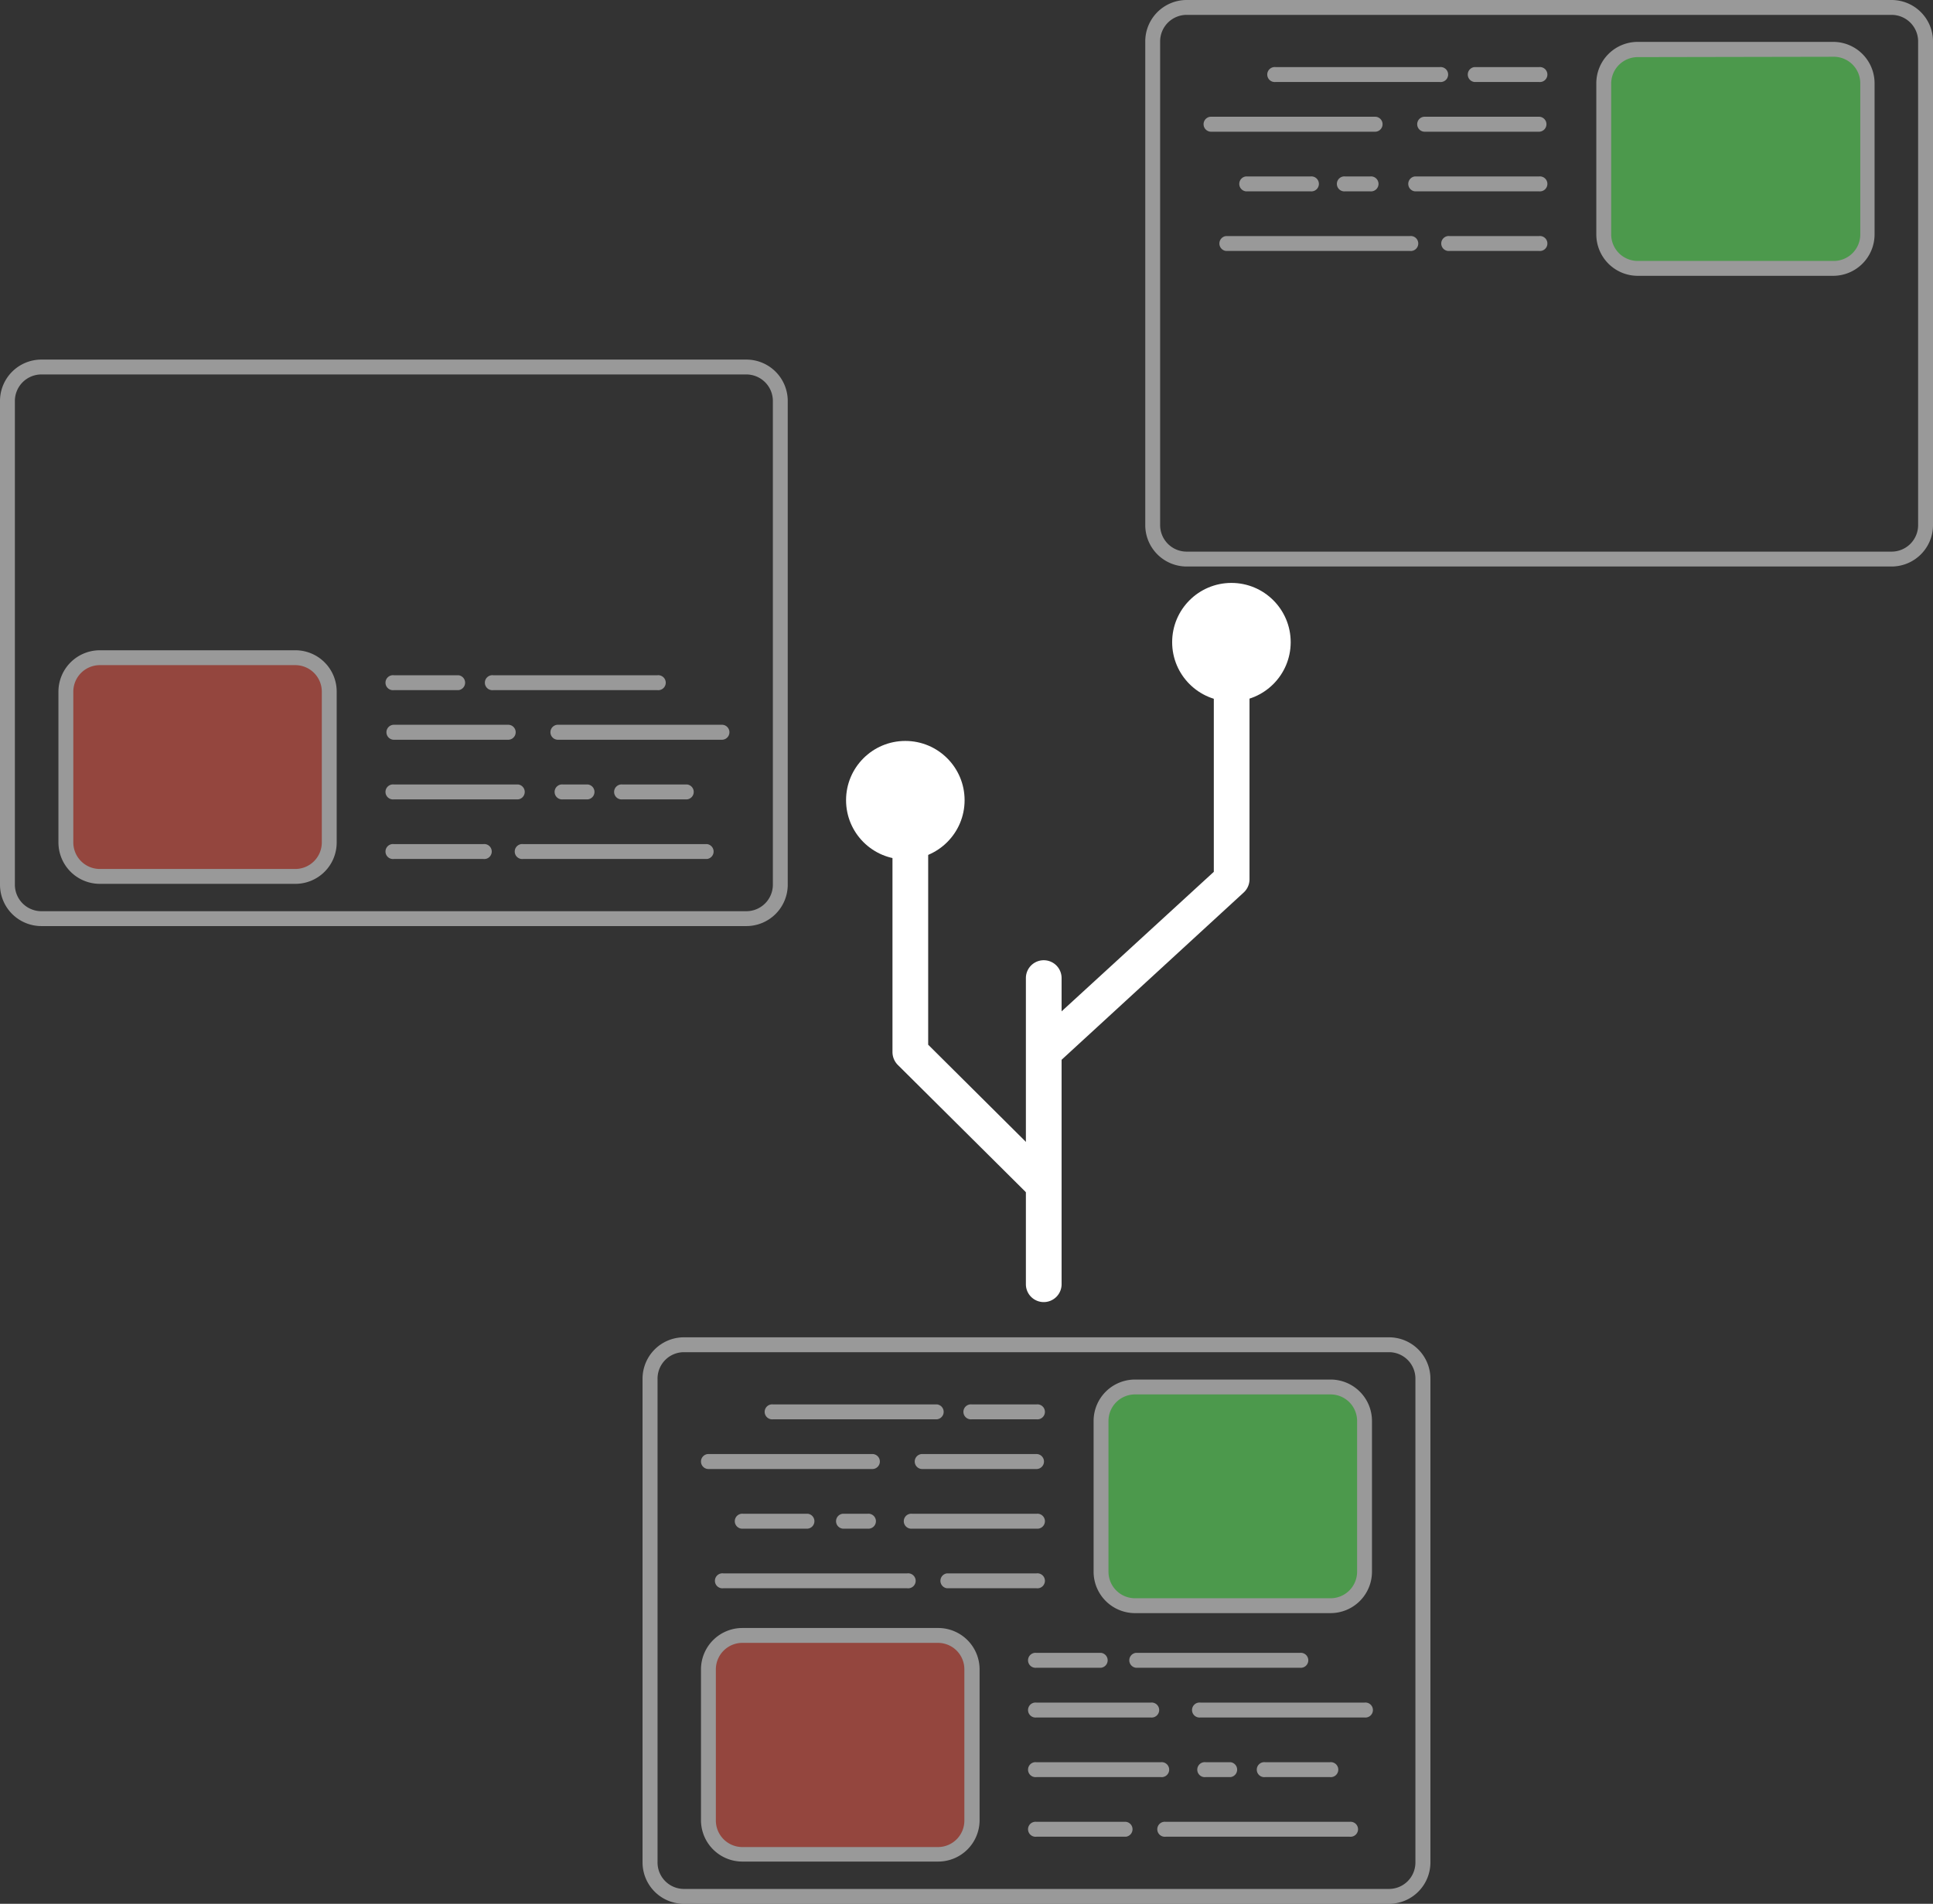 <svg id="git" xmlns="http://www.w3.org/2000/svg" viewBox="0 0 162.42 160"><rect x="0" y="0" width="162.42" height="160" fill="#333333" stroke="none"/><defs><style>.cls-1{opacity:0.5;}.cls-2{fill:#fff;}.cls-3{fill:#6f6;}.cls-4{fill:#f55a4a;}</style></defs><title>git</title><g class="cls-1"><path class="cls-2" d="M540.4,454H481.16a3.48,3.48,0,0,1-3.48-3.48V409.87a3.48,3.48,0,0,1,3.48-3.48H540.4a3.48,3.48,0,0,1,3.48,3.48v40.65A3.48,3.48,0,0,1,540.4,454Zm-59.24-46.36a2.22,2.22,0,0,0-2.22,2.23v40.65a2.22,2.22,0,0,0,2.22,2.23H540.4a2.22,2.22,0,0,0,2.22-2.23V409.87a2.22,2.22,0,0,0-2.22-2.23Z" transform="translate(-423.69 -294)"/></g><g class="cls-1"><rect class="cls-3" x="92.52" y="116.57" width="22.13" height="18.38" rx="2.85"/><path class="cls-2" d="M535.49,429.57H519.06a3.48,3.48,0,0,1-3.48-3.48V413.42a3.48,3.48,0,0,1,3.48-3.48h16.43a3.48,3.48,0,0,1,3.48,3.48v12.67A3.48,3.48,0,0,1,535.49,429.57Zm-16.43-18.38a2.23,2.23,0,0,0-2.23,2.23v12.67a2.23,2.23,0,0,0,2.23,2.23h16.43a2.23,2.23,0,0,0,2.23-2.23V413.42a2.23,2.23,0,0,0-2.23-2.23Z" transform="translate(-423.69 -294)"/></g><g class="cls-1"><path class="cls-2" d="M491.57,422.47h-5.43a.63.63,0,1,1,0-1.25h5.43a.63.63,0,0,1,0,1.25Z" transform="translate(-423.69 -294)"/><path class="cls-2" d="M496.58,422.47h-2.09a.63.63,0,0,1,0-1.25h2.09a.63.63,0,1,1,0,1.25Z" transform="translate(-423.69 -294)"/><path class="cls-2" d="M510.78,422.47H500.34a.63.63,0,1,1,0-1.25h10.44a.63.63,0,1,1,0,1.25Z" transform="translate(-423.69 -294)"/><path class="cls-2" d="M510.78,427.48h-7.52a.63.63,0,0,1,0-1.25h7.52a.63.63,0,1,1,0,1.25Z" transform="translate(-423.69 -294)"/><path class="cls-2" d="M499.92,427.48H484.47a.63.63,0,1,1,0-1.25h15.45a.63.63,0,1,1,0,1.25Z" transform="translate(-423.69 -294)"/><path class="cls-2" d="M502.43,413.28H488.65a.63.63,0,1,1,0-1.25h13.78a.63.63,0,0,1,0,1.25Z" transform="translate(-423.69 -294)"/><path class="cls-2" d="M510.78,413.28h-5.43a.63.63,0,1,1,0-1.25h5.43a.63.63,0,1,1,0,1.25Z" transform="translate(-423.69 -294)"/><path class="cls-2" d="M497,417.46H483.22a.63.63,0,0,1-.63-.63.63.63,0,0,1,.63-.63H497a.63.63,0,0,1,.62.63A.63.63,0,0,1,497,417.46Z" transform="translate(-423.69 -294)"/><path class="cls-2" d="M510.78,417.46h-9.61a.63.63,0,0,1-.62-.63.63.63,0,0,1,.62-.63h9.61a.63.63,0,0,1,.63.63A.63.63,0,0,1,510.78,417.46Z" transform="translate(-423.69 -294)"/></g><g class="cls-1"><rect class="cls-4" x="59.53" y="137.45" width="22.13" height="18.38" rx="2.85"/><path class="cls-2" d="M502.5,450.45H486.07a3.48,3.48,0,0,1-3.48-3.48V434.3a3.48,3.48,0,0,1,3.48-3.48H502.5A3.48,3.48,0,0,1,506,434.3V447A3.48,3.48,0,0,1,502.5,450.45Zm-16.43-18.38a2.23,2.23,0,0,0-2.23,2.23V447a2.23,2.23,0,0,0,2.23,2.23H502.5a2.22,2.22,0,0,0,2.22-2.23V434.3a2.22,2.22,0,0,0-2.22-2.23Z" transform="translate(-423.69 -294)"/></g><g class="cls-1"><path class="cls-2" d="M535.42,443.35H530a.63.63,0,1,1,0-1.25h5.43a.63.63,0,1,1,0,1.25Z" transform="translate(-423.69 -294)"/><path class="cls-2" d="M527.07,443.35H525a.63.63,0,1,1,0-1.25h2.09a.63.63,0,0,1,0,1.25Z" transform="translate(-423.69 -294)"/><path class="cls-2" d="M521.22,443.35H510.78a.63.63,0,1,1,0-1.25h10.44a.63.63,0,1,1,0,1.25Z" transform="translate(-423.69 -294)"/><path class="cls-2" d="M518.3,448.36h-7.52a.63.63,0,1,1,0-1.25h7.52a.63.63,0,0,1,0,1.25Z" transform="translate(-423.69 -294)"/><path class="cls-2" d="M537.09,448.36H521.64a.63.63,0,1,1,0-1.25h15.45a.63.63,0,1,1,0,1.25Z" transform="translate(-423.69 -294)"/><path class="cls-2" d="M532.91,434.16H519.13a.63.63,0,0,1,0-1.25h13.78a.63.63,0,1,1,0,1.25Z" transform="translate(-423.69 -294)"/><path class="cls-2" d="M516.21,434.16h-5.43a.63.63,0,1,1,0-1.25h5.43a.63.63,0,0,1,0,1.25Z" transform="translate(-423.69 -294)"/><path class="cls-2" d="M538.34,438.34H524.56a.63.63,0,1,1,0-1.25h13.78a.63.63,0,1,1,0,1.25Z" transform="translate(-423.69 -294)"/><path class="cls-2" d="M520.38,438.34h-9.6a.63.63,0,1,1,0-1.25h9.6a.63.63,0,1,1,0,1.25Z" transform="translate(-423.69 -294)"/></g><g class="cls-1"><path class="cls-2" d="M486.41,371.83H427.17a3.48,3.48,0,0,1-3.48-3.48V327.7a3.48,3.48,0,0,1,3.48-3.48h59.24a3.48,3.48,0,0,1,3.47,3.48v40.65A3.48,3.48,0,0,1,486.41,371.83Zm-59.24-46.36a2.23,2.23,0,0,0-2.23,2.23v40.65a2.23,2.23,0,0,0,2.23,2.23h59.24a2.23,2.23,0,0,0,2.22-2.23V327.7a2.23,2.23,0,0,0-2.22-2.23Z" transform="translate(-423.69 -294)"/></g><g class="cls-1"><rect class="cls-4" x="5.53" y="55.28" width="22.13" height="18.38" rx="2.85"/><path class="cls-2" d="M448.51,368.28H432.07a3.48,3.48,0,0,1-3.47-3.48V352.13a3.48,3.48,0,0,1,3.47-3.48h16.44a3.47,3.47,0,0,1,3.47,3.48V364.8A3.47,3.47,0,0,1,448.51,368.28ZM432.07,349.9a2.23,2.23,0,0,0-2.22,2.23V364.8a2.23,2.23,0,0,0,2.22,2.23h16.44a2.23,2.23,0,0,0,2.22-2.23V352.13a2.23,2.23,0,0,0-2.22-2.23Z" transform="translate(-423.69 -294)"/></g><g class="cls-1"><path class="cls-2" d="M481.43,361.18H476a.63.63,0,1,1,0-1.25h5.43a.63.63,0,0,1,0,1.25Z" transform="translate(-423.69 -294)"/><path class="cls-2" d="M473.08,361.18H471a.63.63,0,1,1,0-1.25h2.09a.63.63,0,0,1,0,1.25Z" transform="translate(-423.69 -294)"/><path class="cls-2" d="M467.23,361.18H456.79a.63.63,0,1,1,0-1.25h10.44a.63.63,0,0,1,0,1.25Z" transform="translate(-423.69 -294)"/><path class="cls-2" d="M464.3,366.19h-7.51a.63.63,0,1,1,0-1.25h7.51a.63.63,0,1,1,0,1.25Z" transform="translate(-423.69 -294)"/><path class="cls-2" d="M483.1,366.19H467.65a.63.63,0,1,1,0-1.25H483.1a.63.63,0,0,1,0,1.25Z" transform="translate(-423.69 -294)"/><path class="cls-2" d="M478.92,352H465.14a.63.63,0,1,1,0-1.25h13.78a.63.63,0,1,1,0,1.25Z" transform="translate(-423.69 -294)"/><path class="cls-2" d="M462.22,352h-5.43a.63.63,0,1,1,0-1.25h5.43a.63.63,0,0,1,0,1.25Z" transform="translate(-423.69 -294)"/><path class="cls-2" d="M484.35,356.17H470.57a.63.63,0,0,1-.63-.63.63.63,0,0,1,.63-.63h13.78a.63.63,0,0,1,.63.63A.63.63,0,0,1,484.35,356.17Z" transform="translate(-423.69 -294)"/><path class="cls-2" d="M466.39,356.17h-9.6a.63.63,0,0,1-.63-.63.63.63,0,0,1,.63-.63h9.6a.63.63,0,0,1,.63.63A.63.63,0,0,1,466.39,356.17Z" transform="translate(-423.69 -294)"/></g><g class="cls-1"><path class="cls-2" d="M582.63,341.61H523.39a3.48,3.48,0,0,1-3.47-3.48V297.48a3.48,3.48,0,0,1,3.47-3.48h59.24a3.48,3.48,0,0,1,3.48,3.48v40.65A3.48,3.48,0,0,1,582.63,341.61Zm-59.24-46.36a2.23,2.23,0,0,0-2.22,2.23v40.65a2.23,2.23,0,0,0,2.22,2.23h59.24a2.23,2.23,0,0,0,2.23-2.23V297.48a2.23,2.23,0,0,0-2.23-2.23Z" transform="translate(-423.69 -294)"/></g><g class="cls-1"><rect class="cls-3" x="134.75" y="4.18" width="22.13" height="18.38" rx="2.85"/><path class="cls-2" d="M577.73,317.18H561.29a3.48,3.48,0,0,1-3.47-3.48V301a3.48,3.48,0,0,1,3.47-3.48h16.44A3.48,3.48,0,0,1,581.2,301V313.7A3.48,3.48,0,0,1,577.73,317.18ZM561.29,298.8a2.23,2.23,0,0,0-2.22,2.23V313.7a2.23,2.23,0,0,0,2.22,2.23h16.44A2.23,2.23,0,0,0,580,313.7V301a2.23,2.23,0,0,0-2.22-2.23Z" transform="translate(-423.69 -294)"/></g><g class="cls-1"><path class="cls-2" d="M533.8,310.08h-5.43a.63.63,0,0,1,0-1.25h5.43a.63.63,0,1,1,0,1.25Z" transform="translate(-423.69 -294)"/><path class="cls-2" d="M538.81,310.08h-2.08a.63.63,0,1,1,0-1.25h2.08a.63.63,0,1,1,0,1.25Z" transform="translate(-423.69 -294)"/><path class="cls-2" d="M553,310.08H542.57a.63.63,0,0,1,0-1.25H553a.63.63,0,1,1,0,1.25Z" transform="translate(-423.69 -294)"/><path class="cls-2" d="M553,315.09H545.5a.63.63,0,1,1,0-1.25H553a.63.63,0,1,1,0,1.25Z" transform="translate(-423.69 -294)"/><path class="cls-2" d="M542.15,315.09H526.7a.63.63,0,0,1,0-1.25h15.45a.63.63,0,1,1,0,1.25Z" transform="translate(-423.69 -294)"/><path class="cls-2" d="M544.66,300.89H530.88a.63.63,0,1,1,0-1.25h13.78a.63.63,0,1,1,0,1.25Z" transform="translate(-423.69 -294)"/><path class="cls-2" d="M553,300.89h-5.43a.63.63,0,0,1,0-1.25H553a.63.63,0,1,1,0,1.25Z" transform="translate(-423.69 -294)"/><path class="cls-2" d="M539.23,305.07H525.45a.63.63,0,0,1,0-1.26h13.78a.63.63,0,0,1,0,1.26Z" transform="translate(-423.69 -294)"/><path class="cls-2" d="M553,305.07h-9.6a.63.63,0,0,1,0-1.26H553a.63.63,0,0,1,0,1.26Z" transform="translate(-423.69 -294)"/></g><path class="cls-2" d="M511.39,403.43a1.5,1.5,0,0,1-1.5-1.5V376.2a1.5,1.5,0,1,1,3,0v25.73A1.5,1.5,0,0,1,511.39,403.43Z" transform="translate(-423.69 -294)"/><path class="cls-2" d="M511.39,395.06a1.48,1.48,0,0,1-1.06-.43l-11.21-11.14a1.54,1.54,0,0,1-.44-1.07V364.16a1.5,1.5,0,0,1,3,0V381.8l10.76,10.7a1.5,1.5,0,0,1-1.05,2.56Z" transform="translate(-423.69 -294)"/><path class="cls-2" d="M511.41,383.87a1.5,1.5,0,0,1-1-2.6l15.27-14V352.12a1.5,1.5,0,0,1,3,0v15.77a1.51,1.51,0,0,1-.48,1.11l-15.76,14.48A1.51,1.51,0,0,1,511.41,383.87Z" transform="translate(-423.69 -294)"/><circle class="cls-2" cx="103.47" cy="53.97" r="4.98"/><circle class="cls-2" cx="76.07" cy="67.25" r="4.98"/></svg>